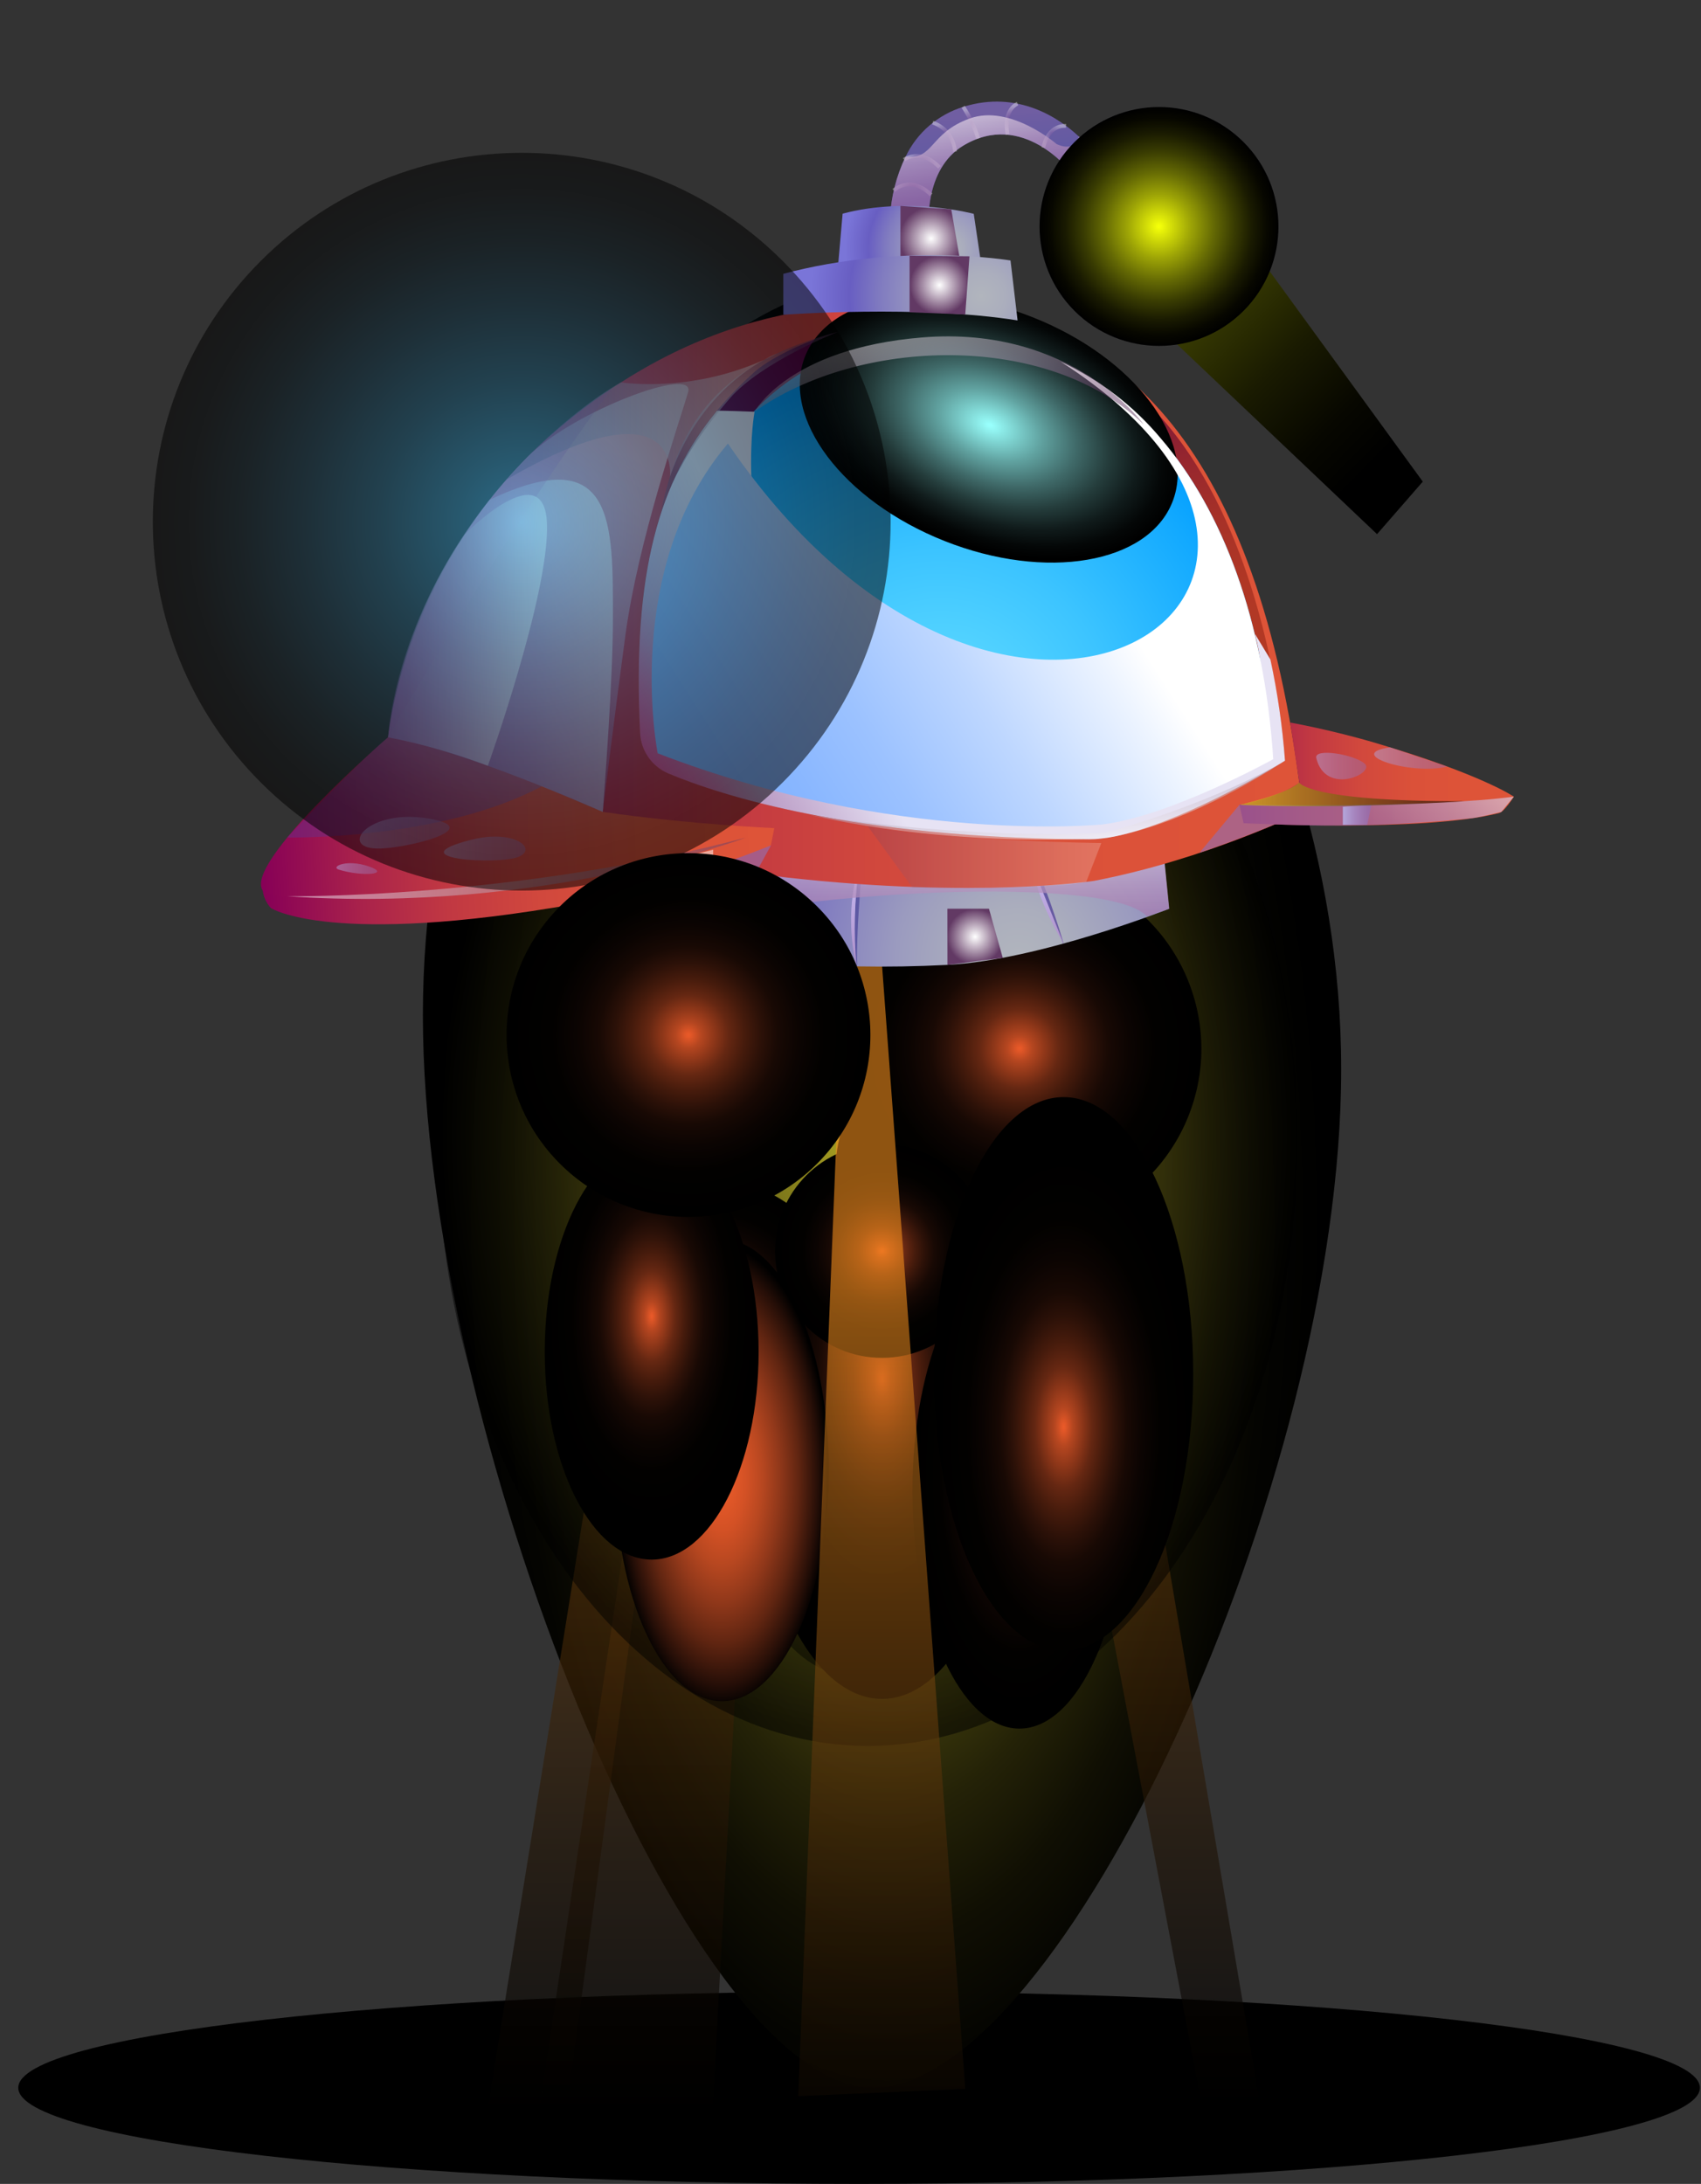 <svg width="162" height="208" viewBox="0 0 162 208" fill="none" xmlns="http://www.w3.org/2000/svg">
<rect x="0" y="0" width="162" height="208" fill="#333333" stroke="none"/>
<path style="mix-blend-mode:color-dodge" d="M83.161 117.901C100.765 117.901 115.036 103.63 115.036 86.026C115.036 68.423 100.765 54.152 83.161 54.152C65.557 54.152 51.287 68.423 51.287 86.026C51.287 103.63 65.557 117.901 83.161 117.901Z" fill="url(#paint0_radial_313_2943)"/>
<path style="mix-blend-mode:screen" d="M81.818 208C126.044 208 161.896 203.9 161.896 198.843C161.896 193.786 126.044 189.687 81.818 189.687C37.592 189.687 1.74 193.786 1.74 198.843C1.74 203.9 37.592 208 81.818 208Z" fill="url(#paint1_radial_313_2943)"/>
<path style="mix-blend-mode:screen" fill-rule="evenodd" clip-rule="evenodd" d="M127.733 101.84C127.733 141.125 100.993 198.843 83.171 198.843C65.349 198.843 40.274 135.967 40.274 96.682C40.274 57.397 65.342 26.969 83.171 26.969C100.999 26.969 127.733 62.555 127.733 101.84Z" fill="url(#paint2_radial_313_2943)"/>
<path style="mix-blend-mode:screen" opacity="0.6" fill-rule="evenodd" clip-rule="evenodd" d="M64.268 90.223L46.458 200.781L53.899 201.306L68.745 90.995L64.268 90.223Z" fill="url(#paint3_linear_313_2943)"/>
<path style="mix-blend-mode:screen" opacity="0.6" fill-rule="evenodd" clip-rule="evenodd" d="M120.036 200.623L114.413 200.275L92.865 86.545L101.298 89.869L120.036 200.623Z" fill="url(#paint4_linear_313_2943)"/>
<path style="mix-blend-mode:screen" opacity="0.6" fill-rule="evenodd" clip-rule="evenodd" d="M68.111 89.341L73.816 90.996L67.852 201.307L51.4 200.623L68.111 89.341Z" fill="url(#paint5_linear_313_2943)"/>
<path style="mix-blend-mode:screen" opacity="0.6" fill-rule="evenodd" clip-rule="evenodd" d="M64.271 90.223L101.301 89.869C101.301 89.869 105.546 159.628 81.44 159.628C62.183 159.628 64.271 90.223 64.271 90.223Z" fill="url(#paint6_linear_313_2943)"/>
<path style="mix-blend-mode:color-dodge" opacity="0.5" d="M82.645 166.285C105.259 166.285 123.591 140.423 123.591 108.521C123.591 76.619 105.259 50.758 82.645 50.758C60.032 50.758 41.7 76.619 41.7 108.521C41.7 140.423 60.032 166.285 82.645 166.285Z" fill="url(#paint7_radial_313_2943)"/>
<path style="mix-blend-mode:color-dodge" d="M67.921 137.09C74.738 137.09 80.265 131.564 80.265 124.747C80.265 117.93 74.738 112.404 67.921 112.404C61.104 112.404 55.578 117.93 55.578 124.747C55.578 131.564 61.104 137.09 67.921 137.09Z" fill="url(#paint8_radial_313_2943)"/>
<path style="mix-blend-mode:color-dodge" d="M84.001 161.807C90.817 161.807 96.344 150.342 96.344 136.199C96.344 122.056 90.817 110.591 84.001 110.591C77.183 110.591 71.657 122.056 71.657 136.199C71.657 150.342 77.183 161.807 84.001 161.807Z" fill="url(#paint9_radial_313_2943)"/>
<path style="mix-blend-mode:color-dodge" d="M96.653 122.784C102.951 120.176 105.942 112.955 103.333 106.657C100.725 100.359 93.504 97.368 87.206 99.977C80.908 102.586 77.917 109.806 80.526 116.104C83.135 122.402 90.355 125.393 96.653 122.784Z" fill="url(#paint10_radial_313_2943)"/>
<path style="mix-blend-mode:color-dodge" d="M102.987 116.178C111.984 112.921 116.637 102.988 113.38 93.991C110.123 84.994 100.19 80.341 91.193 83.598C82.197 86.855 77.543 96.788 80.8 105.785C84.057 114.781 93.99 119.435 102.987 116.178Z" fill="url(#paint11_radial_313_2943)"/>
<path style="mix-blend-mode:color-dodge" d="M84.001 129.326C89.626 129.326 94.186 124.766 94.186 119.14C94.186 113.515 89.626 108.955 84.001 108.955C78.376 108.955 73.815 113.515 73.815 119.14C73.815 124.766 78.376 129.326 84.001 129.326Z" fill="url(#paint12_radial_313_2943)"/>
<path style="mix-blend-mode:color-dodge" d="M97.089 164.637C102.714 164.637 107.274 154.508 107.274 142.014C107.274 129.519 102.714 119.391 97.089 119.391C91.463 119.391 86.903 129.519 86.903 142.014C86.903 154.508 91.463 164.637 97.089 164.637Z" fill="url(#paint13_radial_313_2943)"/>
<path style="mix-blend-mode:color-dodge" d="M68.746 162.03C74.371 162.03 78.931 152.184 78.931 140.039C78.931 127.893 74.371 118.047 68.746 118.047C63.12 118.047 58.56 127.893 58.56 140.039C58.56 152.184 63.12 162.03 68.746 162.03Z" fill="url(#paint14_radial_313_2943)"/>
<path style="mix-blend-mode:color-dodge" d="M62.064 148.539C67.689 148.539 72.249 139.679 72.249 128.749C72.249 117.819 67.689 108.958 62.064 108.958C56.439 108.958 51.879 117.819 51.879 128.749C51.879 139.679 56.439 148.539 62.064 148.539Z" fill="url(#paint15_radial_313_2943)"/>
<path style="mix-blend-mode:color-dodge" d="M101.298 157.202C108.115 157.202 113.641 145.402 113.641 130.846C113.641 116.29 108.115 104.49 101.298 104.49C94.481 104.49 88.955 116.29 88.955 130.846C88.955 145.402 94.481 157.202 101.298 157.202Z" fill="url(#paint16_radial_313_2943)"/>
<path style="mix-blend-mode:screen" opacity="0.6" fill-rule="evenodd" clip-rule="evenodd" d="M76.022 199.64L91.93 198.947L84 91.899L80.347 90.996L76.022 199.64Z" fill="url(#paint17_linear_313_2943)"/>
<path fill-rule="evenodd" clip-rule="evenodd" d="M57.12 78.005L53.893 87.226C53.893 87.226 66.789 93.105 90.215 91.899C98.987 91.451 111.336 86.555 111.336 86.555L110.622 79.44L57.12 78.005Z" fill="url(#paint18_radial_313_2943)"/>
<path d="M101.264 89.878C100.873 88.999 100.516 88.114 100.165 87.226C99.982 86.783 99.82 86.338 99.643 85.895C99.466 85.453 99.305 85.007 99.127 84.564L98.877 83.899C98.789 83.676 98.7 83.456 98.618 83.234C98.453 82.788 98.27 82.348 98.105 81.903C97.766 81.011 97.412 80.129 97.089 79.22L97.119 79.205C97.559 80.053 97.977 80.914 98.364 81.787C98.752 82.66 99.118 83.545 99.463 84.436C99.808 85.327 100.126 86.228 100.434 87.134C100.742 88.041 101.044 88.966 101.298 89.881L101.264 89.878Z" fill="url(#paint19_linear_313_2943)"/>
<path d="M81.571 92.039C81.438 90.925 81.375 89.804 81.382 88.682C81.382 88.12 81.382 87.559 81.409 87C81.437 86.442 81.467 85.88 81.51 85.318C81.531 85.041 81.556 84.76 81.586 84.482C81.617 84.204 81.635 83.924 81.672 83.646C81.748 83.09 81.806 82.532 81.904 81.979C82.076 80.87 82.312 79.772 82.609 78.689H82.645C82.472 79.791 82.31 80.896 82.185 82.007C82.059 83.118 81.95 84.229 81.879 85.343C81.809 86.457 81.724 87.571 81.678 88.685C81.632 89.799 81.608 90.919 81.62 92.043L81.571 92.039Z" fill="url(#paint20_linear_313_2943)"/>
<path d="M64.234 90.211C64.405 89.21 64.64 88.227 64.894 87.25C65.016 86.762 65.159 86.277 65.293 85.791C65.428 85.306 65.599 84.827 65.73 84.344C65.861 83.862 66.035 83.383 66.203 82.907C66.371 82.431 66.533 81.952 66.713 81.481C67.067 80.535 67.445 79.595 67.888 78.683H67.921C67.281 80.593 66.673 82.513 66.072 84.439C65.471 86.365 64.851 88.282 64.268 90.211H64.234Z" fill="url(#paint21_linear_313_2943)"/>
<path fill-rule="evenodd" clip-rule="evenodd" d="M101.298 89.869L98.343 82.519C98.343 82.519 98.493 85.123 101.298 89.869Z" fill="url(#paint22_linear_313_2943)"/>
<path fill-rule="evenodd" clip-rule="evenodd" d="M81.571 92.04C81.289 88.867 81.372 85.673 81.818 82.519C81.818 82.519 80.28 86.588 81.571 92.04Z" fill="url(#paint23_linear_313_2943)"/>
<path style="mix-blend-mode:multiply" opacity="0.71" fill-rule="evenodd" clip-rule="evenodd" d="M60.413 89.341C71.2 85.034 105.427 83.001 109.227 87.278L111.364 86.554L110.65 79.44L57.492 76.311L53.893 87.226C56.025 88.054 58.201 88.76 60.413 89.341Z" fill="url(#paint24_linear_313_2943)"/>
<path fill-rule="evenodd" clip-rule="evenodd" d="M124.067 77.325C124.067 77.325 114.938 81.836 104.164 83.902C104.164 83.902 93.014 85.599 74.936 83.576C68.477 82.855 62.452 81.976 57.123 80.926C47.535 79.043 40.198 76.613 36.63 73.576C36.63 73.576 36.883 60.018 46.647 47.587C48.571 45.14 50.738 42.895 53.115 40.887C68.031 28.278 81.992 28.44 91.302 29.325C107.066 30.815 120.368 43.405 124.067 77.325Z" fill="url(#paint25_linear_313_2943)"/>
<path style="mix-blend-mode:multiply" opacity="0.71" fill-rule="evenodd" clip-rule="evenodd" d="M73.427 80.517L71.938 83.218L74.612 83.523C74.612 83.523 65.302 85.779 58.383 88.77L53.908 87.214L57.315 78.609L73.427 80.517Z" fill="url(#paint26_linear_313_2943)"/>
<path style="mix-blend-mode:multiply" opacity="0.71" fill-rule="evenodd" clip-rule="evenodd" d="M58.371 58.959C58.371 64.453 57.675 74.132 57.123 80.936C47.535 79.052 40.198 76.623 36.63 73.586C36.63 73.586 36.883 60.028 46.647 47.596C58.612 41.913 58.371 49.873 58.371 58.959Z" fill="url(#paint27_linear_313_2943)"/>
<path fill-rule="evenodd" clip-rule="evenodd" d="M122.382 72.45C120.411 73.717 109.526 79.971 103.718 79.94C81.348 79.828 68.791 75.808 63.734 73.708C62.94 73.379 62.256 72.831 61.761 72.129C61.266 71.427 60.98 70.598 60.938 69.74C60.193 54.479 62.803 45.716 68.263 39.132C69.38 37.795 70.596 36.544 71.901 35.39C72.57 34.779 74.258 33.678 76.76 32.658C82.135 30.467 91.277 28.715 102.131 33.482C113.906 38.653 118.897 53.041 120.969 62.811C121.661 65.988 122.133 69.209 122.382 72.45Z" fill="url(#paint28_linear_313_2943)"/>
<path fill-rule="evenodd" clip-rule="evenodd" d="M121.262 72.304C121.262 72.304 111.577 77.688 105.015 78.521C105.015 78.521 85.261 80.496 62.635 71.745C62.635 71.745 62.568 70.365 62.607 68.165C62.652 65.559 62.827 62.958 63.132 60.369C63.621 56.273 64.542 51.71 66.249 47.855C70.522 38.213 77.942 30.879 93.456 32.429C96.07 32.688 98.623 33.372 101.017 34.453C104.702 36.159 107.964 38.66 110.567 41.778C116.464 48.664 120.395 59.1 121.262 72.304Z" fill="url(#paint29_radial_313_2943)"/>
<path fill-rule="evenodd" clip-rule="evenodd" d="M25.023 84.818C25.104 85.443 25.377 86.027 25.804 86.491C25.804 86.491 31.545 90.217 54.864 86.082C63.792 84.498 73.419 80.514 73.419 80.514L73.742 78.869C73.742 78.869 51.302 83.06 39.066 83.896C26.829 84.733 25.023 84.818 25.023 84.818Z" fill="url(#paint30_linear_313_2943)"/>
<path fill-rule="evenodd" clip-rule="evenodd" d="M36.96 70.225C36.96 70.225 23.17 82.144 25.022 84.821C26.1 86.381 51.812 86.597 73.742 78.872C73.742 78.872 65.69 78.524 57.407 77.325C57.407 77.325 43.888 71.296 36.96 70.225Z" fill="url(#paint31_linear_313_2943)"/>
<path fill-rule="evenodd" clip-rule="evenodd" d="M103.779 14.107L101.929 16.323C101.929 16.323 97.397 10.447 91.726 13.881C87.969 16.149 88.451 21.579 88.451 21.579H84.745C84.745 21.579 84.745 21.273 84.761 20.8C84.857 18.761 85.362 16.762 86.247 14.922C86.784 13.793 87.55 12.789 88.496 11.972C89.441 11.155 90.547 10.543 91.741 10.175C96.991 8.54 100.937 11.311 102.729 12.984C103.106 13.332 103.457 13.707 103.779 14.107Z" fill="url(#paint32_linear_313_2943)"/>
<path style="mix-blend-mode:multiply" opacity="0.37" d="M99.54 14.097L99.189 14.021C99.716 11.61 101.526 11.805 101.545 11.808L101.508 12.174C101.441 12.156 99.982 12.016 99.54 14.097Z" fill="url(#paint33_radial_313_2943)"/>
<path style="mix-blend-mode:multiply" opacity="0.37" d="M95.782 12.858C95.321 10.306 96.783 9.726 96.847 9.705L96.972 10.038C96.924 10.059 95.73 10.554 96.136 12.785L95.782 12.858Z" fill="url(#paint34_radial_313_2943)"/>
<path style="mix-blend-mode:multiply" opacity="0.37" d="M92.977 13.233C92.655 12.184 92.183 11.185 91.576 10.27L91.882 10.068C92.513 11.015 93.001 12.05 93.332 13.139L92.977 13.233Z" fill="url(#paint35_radial_313_2943)"/>
<path style="mix-blend-mode:multiply" opacity="0.37" d="M90.771 14.446C90.733 13.865 90.524 13.309 90.17 12.848C89.816 12.386 89.334 12.039 88.784 11.851L88.878 11.506C89.498 11.715 90.043 12.103 90.443 12.621C90.843 13.138 91.081 13.762 91.128 14.415L90.771 14.446Z" fill="url(#paint36_radial_313_2943)"/>
<path style="mix-blend-mode:multiply" opacity="0.37" d="M89.348 16.06C87.648 14.287 86.226 15.334 86.21 15.346L85.994 15.059C85.994 15.059 87.688 13.814 89.608 15.813L89.348 16.06Z" fill="url(#paint37_radial_313_2943)"/>
<path style="mix-blend-mode:multiply" opacity="0.37" d="M88.555 18.685C86.699 16.881 85.304 18.209 85.246 18.264L84.993 18.011C85.011 17.992 86.69 16.378 88.805 18.426L88.555 18.685Z" fill="url(#paint38_radial_313_2943)"/>
<path style="mix-blend-mode:multiply" opacity="0.71" d="M103.779 14.107L101.929 16.323C101.929 16.323 97.397 10.447 91.726 13.881C87.968 16.148 88.451 21.578 88.451 21.578H85.942L84.76 20.8C84.857 18.761 85.362 16.762 86.247 14.921C88.976 15.227 88.49 12.681 92.351 11.286C96.213 9.891 100.638 13.728 100.638 13.728C101.795 14.244 102.586 13.887 102.735 12.995C103.109 13.34 103.458 13.712 103.779 14.107Z" fill="url(#paint39_linear_313_2943)"/>
<path fill-rule="evenodd" clip-rule="evenodd" d="M108.553 13.63C108.553 13.63 103.84 12.495 102.348 14.763C100.855 17.031 101.273 20.193 101.273 20.193L108.553 13.63Z" fill="url(#paint40_radial_313_2943)"/>
<path fill-rule="evenodd" clip-rule="evenodd" d="M116.937 15.74C116.937 15.74 116.608 14.705 115.326 13.658C113.146 11.384 108.4 12.01 104.502 15.148C101.111 17.895 99.445 21.646 100.229 24.304C100.418 25.73 101.938 26.914 101.938 26.914L102.219 26.706C104.661 27.967 108.629 27.128 111.986 24.43C115.039 21.988 116.684 18.691 116.424 16.124L116.937 15.74Z" fill="url(#paint41_radial_313_2943)"/>
<path d="M112.974 25.657C117.006 22.408 118.602 17.697 116.537 15.135C114.472 12.572 109.53 13.129 105.498 16.378C101.465 19.627 99.87 24.338 101.934 26.901C103.999 29.463 108.941 28.906 112.974 25.657Z" fill="url(#paint42_linear_313_2943)"/>
<path fill-rule="evenodd" clip-rule="evenodd" d="M111.886 24.307C109.417 26.294 106.468 26.856 104.774 25.791C104.514 25.626 104.282 25.42 104.087 25.18C102.631 23.37 103.758 20.046 106.605 17.751C108.437 16.268 110.552 15.581 112.206 15.767C112.627 15.796 113.038 15.909 113.415 16.099C113.792 16.289 114.127 16.552 114.401 16.872C115.854 18.685 114.731 22.012 111.886 24.307Z" fill="url(#paint43_radial_313_2943)"/>
<path style="mix-blend-mode:screen" fill-rule="evenodd" clip-rule="evenodd" d="M104.084 25.183L131.146 50.874L135.504 45.871L114.398 16.878L104.084 25.183Z" fill="url(#paint44_linear_313_2943)"/>
<path fill-rule="evenodd" clip-rule="evenodd" d="M110.375 23.81C108.544 25.29 106.429 25.98 104.771 25.791C104.511 25.626 104.279 25.42 104.084 25.18C102.629 23.37 103.755 20.046 106.603 17.751C108.434 16.268 110.549 15.581 112.203 15.767C112.465 15.93 112.698 16.137 112.89 16.378C114.349 18.188 113.223 21.515 110.375 23.81Z" fill="url(#paint45_linear_313_2943)"/>
<path fill-rule="evenodd" clip-rule="evenodd" d="M144.175 75.881C144.175 75.881 143.284 77.309 142.777 77.438C135.422 79.306 118.436 78.402 118.436 78.402L118.039 76.65C118.039 76.65 128.096 74.559 134.436 74.938C138.44 75.176 144.175 75.881 144.175 75.881Z" fill="url(#paint46_linear_313_2943)"/>
<path fill-rule="evenodd" clip-rule="evenodd" d="M122.874 68.815C122.874 68.815 126.842 69.52 131.115 70.793C141.154 73.769 144.185 75.881 144.185 75.881C144.185 75.881 141.465 76.696 118.048 76.65C118.048 76.65 121.748 76.003 123.744 74.535L122.874 68.815Z" fill="url(#paint47_linear_313_2943)"/>
<path style="mix-blend-mode:screen" fill-rule="evenodd" clip-rule="evenodd" d="M90.233 91.899L90.227 86.545H94.186L95.502 91.228L90.233 91.899Z" fill="url(#paint48_radial_313_2943)"/>
<path style="mix-blend-mode:multiply" opacity="0.49" fill-rule="evenodd" clip-rule="evenodd" d="M57.406 77.325L51.607 74.883C41.99 80.041 27.357 79.766 27.357 79.766C27.357 79.766 34.173 72.511 36.966 70.213C36.966 70.213 37.555 56.34 50.273 43.494C54.516 39.22 66.313 34.74 65.534 37.359C64.579 40.588 60.761 51.582 59.567 60.464C58.374 69.346 57.406 77.325 57.406 77.325Z" fill="url(#paint49_linear_313_2943)"/>
<path style="mix-blend-mode:multiply" opacity="0.71" fill-rule="evenodd" clip-rule="evenodd" d="M118.039 76.65L114.23 81.228C114.23 81.228 117.752 80.041 121.415 78.512C127.689 78.779 133.974 78.582 140.22 77.923C140.922 77.843 142.982 77.328 142.982 77.328L144.175 75.872C136.258 76.958 118.039 76.65 118.039 76.65Z" fill="url(#paint50_linear_313_2943)"/>
<path style="mix-blend-mode:color-dodge" opacity="0.24" fill-rule="evenodd" clip-rule="evenodd" d="M36.959 70.225C36.959 70.225 49.382 48.539 58.374 36.922C58.374 36.922 40.512 46.885 36.959 70.225Z" fill="url(#paint51_radial_313_2943)"/>
<path style="mix-blend-mode:multiply" opacity="0.71" fill-rule="evenodd" clip-rule="evenodd" d="M44.291 50.862C37.808 60.324 36.965 70.225 36.965 70.225C40.203 70.855 43.381 71.762 46.464 72.935C46.464 72.935 52.33 56.551 52.092 49.87C51.854 43.188 44.291 50.862 44.291 50.862Z" fill="url(#paint52_linear_313_2943)"/>
<path fill-rule="evenodd" clip-rule="evenodd" d="M96.426 37.276C92.526 34.719 93.707 38.574 96.53 39.7C99.353 40.826 96.881 37.575 96.426 37.276Z" fill="white"/>
<path style="mix-blend-mode:screen" opacity="0.5" fill-rule="evenodd" clip-rule="evenodd" d="M67.921 80.926V82.703L60.828 84.736L61.554 82.519L67.921 80.926Z" fill="url(#paint53_linear_313_2943)"/>
<path style="mix-blend-mode:screen" d="M111.654 47.821C113.989 41.942 108.051 34.068 98.393 30.232C88.734 26.396 79.012 28.052 76.677 33.93C74.343 39.808 80.28 47.683 89.939 51.519C99.597 55.354 109.32 53.699 111.654 47.821Z" fill="url(#paint54_radial_313_2943)"/>
<path style="mix-blend-mode:multiply" fill-rule="evenodd" clip-rule="evenodd" d="M122.382 72.45C120.411 73.717 109.526 79.971 103.718 79.94C81.223 79.827 68.651 75.762 63.663 73.674C62.893 73.349 62.23 72.813 61.751 72.128C61.272 71.443 60.996 70.636 60.956 69.801C60.199 54.512 62.812 45.721 68.281 39.129C68.324 39.077 71.865 39.217 71.865 39.217C71.865 39.217 70.125 48.02 74.612 62.155C74.612 62.155 78.165 74.892 102.082 77.956C102.082 77.956 124.092 77.324 119.516 60.369L120.991 62.811C121.675 65.988 122.14 69.209 122.382 72.45Z" fill="url(#paint55_linear_313_2943)"/>
<path style="mix-blend-mode:multiply" fill-rule="evenodd" clip-rule="evenodd" d="M121.262 72.304C121.262 72.304 111.578 77.688 105.015 78.521C105.015 78.521 85.261 80.496 62.635 71.745C62.635 71.745 59.168 54.164 69.326 42.245C96.341 81.836 134.436 55.895 101.017 34.447C104.703 36.153 107.964 38.654 110.567 41.772C116.464 48.664 120.395 59.1 121.262 72.304Z" fill="url(#paint56_linear_313_2943)"/>
<path style="mix-blend-mode:multiply" fill-rule="evenodd" clip-rule="evenodd" d="M127.889 76.836V78.561H130.212L130.608 76.653L127.889 76.836Z" fill="url(#paint57_linear_313_2943)"/>
<path style="mix-blend-mode:screen" opacity="0.5" d="M27.339 85.361C27.339 85.361 48.683 85.667 71.022 79.779C71.034 79.779 51.699 87.043 27.339 85.361Z" fill="url(#paint58_linear_313_2943)"/>
<path style="mix-blend-mode:screen" opacity="0.55" d="M118.039 76.65C118.039 76.65 122.349 75.734 123.735 74.535C123.735 74.535 124.565 76.342 139.481 76.311C139.481 76.311 127.904 77.102 118.039 76.65Z" fill="url(#paint59_linear_313_2943)"/>
<path style="mix-blend-mode:screen" opacity="0.5" fill-rule="evenodd" clip-rule="evenodd" d="M79.794 31.614C66.487 35.069 64.298 42.489 62.836 49.235C62.836 49.235 63.691 44.657 69.508 37.941C72.533 34.456 79.794 31.614 79.794 31.614Z" fill="url(#paint60_radial_313_2943)"/>
<path style="mix-blend-mode:screen" opacity="0.5" d="M77.069 77.605C77.069 77.605 91.549 80.02 105.232 79.305C105.232 79.305 113.882 77.141 121.928 72.734C121.928 72.734 113.668 78.347 105.552 79.778C105.552 79.778 91.707 80.92 77.069 77.605Z" fill="url(#paint61_linear_313_2943)"/>
<path style="mix-blend-mode:screen" fill-rule="evenodd" clip-rule="evenodd" d="M108.931 12.739L109.975 13.966L111.834 13.582L110.567 12.373L108.931 12.739Z" fill="url(#paint62_radial_313_2943)"/>
<path fill-rule="evenodd" clip-rule="evenodd" d="M80.249 20.351L79.795 25.54C79.795 25.54 88.524 24.585 93.457 25.22L92.739 20.367C92.739 20.367 86.534 18.682 80.249 20.351Z" fill="url(#paint63_radial_313_2943)"/>
<path style="mix-blend-mode:screen" fill-rule="evenodd" clip-rule="evenodd" d="M85.756 19.61V25.525L91.607 25.821L90.597 19.936L85.756 19.61Z" fill="url(#paint64_radial_313_2943)"/>
<path fill-rule="evenodd" clip-rule="evenodd" d="M74.603 26.08V29.978C74.603 29.978 87.608 29.026 96.912 30.518L96.24 24.808C96.24 24.808 85.899 23.059 74.603 26.08Z" fill="url(#paint65_radial_313_2943)"/>
<path style="mix-blend-mode:screen" fill-rule="evenodd" clip-rule="evenodd" d="M86.625 24.362L92.33 24.411L91.93 29.954L86.625 29.743V24.362Z" fill="url(#paint66_radial_313_2943)"/>
<path style="mix-blend-mode:screen" opacity="0.5" d="M71.853 39.218C81.736 32.148 99.787 31.514 108.931 40.438C108.931 40.438 102.18 30.946 87.801 32.142C75.058 33.189 71.853 39.218 71.853 39.218Z" fill="url(#paint67_linear_313_2943)"/>
<path style="mix-blend-mode:multiply" opacity="0.5" fill-rule="evenodd" clip-rule="evenodd" d="M44.926 79.971C37.643 81.802 47.474 82.413 49.382 81.61C51.289 80.807 48.906 78.964 44.926 79.971Z" fill="url(#paint68_linear_313_2943)"/>
<path style="mix-blend-mode:multiply" opacity="0.5" fill-rule="evenodd" clip-rule="evenodd" d="M32.278 82.828C34.558 83.53 37.289 83.267 35.141 82.523C32.992 81.778 31.432 82.565 32.278 82.828Z" fill="url(#paint69_linear_313_2943)"/>
<path style="mix-blend-mode:multiply" opacity="0.5" fill-rule="evenodd" clip-rule="evenodd" d="M35.922 80.816C38.495 80.871 46.519 78.918 40.806 77.956C35.092 76.995 32.198 80.737 35.922 80.816Z" fill="url(#paint70_linear_313_2943)"/>
<path style="mix-blend-mode:multiply" opacity="0.5" fill-rule="evenodd" clip-rule="evenodd" d="M132.388 71.177C127.904 71.824 134.475 73.872 137.833 73.009L132.388 71.177Z" fill="url(#paint71_linear_313_2943)"/>
<path style="mix-blend-mode:multiply" opacity="0.5" fill-rule="evenodd" clip-rule="evenodd" d="M125.358 72.197C126.247 75.841 131.008 73.641 129.973 72.734C128.939 71.828 125.12 71.217 125.358 72.197Z" fill="url(#paint72_linear_313_2943)"/>
<path style="mix-blend-mode:screen" opacity="0.45" fill-rule="evenodd" clip-rule="evenodd" d="M59.143 36.416C59.143 36.416 66.377 37.615 74.007 33.669C74.007 33.669 66.987 36.245 63.816 45.374C63.816 45.374 64.823 36.095 48.231 45.679C48.231 45.679 53.728 39.437 59.143 36.416Z" fill="url(#paint73_linear_313_2943)"/>
<path style="mix-blend-mode:screen" opacity="0.2" fill-rule="evenodd" clip-rule="evenodd" d="M86.9 84.54C86.9 84.54 99.625 84.757 103.449 83.994L104.887 80.291C104.887 80.291 90.926 80.148 82.645 78.692L86.9 84.54Z" fill="url(#paint74_linear_313_2943)"/>
<path style="mix-blend-mode:color-dodge" opacity="0.52" d="M74.531 74.531C88.252 60.81 88.252 38.565 74.531 24.844C60.81 11.123 38.565 11.123 24.844 24.844C11.123 38.565 11.123 60.81 24.844 74.531C38.565 88.252 60.81 88.252 74.531 74.531Z" fill="url(#paint75_radial_313_2943)"/>
<path style="mix-blend-mode:screen" d="M118.426 29.613C122.868 25.17 122.868 17.968 118.426 13.525C113.983 9.083 106.78 9.083 102.338 13.525C97.895 17.968 97.895 25.17 102.338 29.613C106.78 34.055 113.983 34.055 118.426 29.613Z" fill="url(#paint76_radial_313_2943)"/>
<path style="mix-blend-mode:color-dodge" d="M77.82 110.829C84.586 104.064 84.586 93.094 77.82 86.329C71.055 79.563 60.085 79.563 53.32 86.329C46.554 93.094 46.554 104.064 53.32 110.829C60.085 117.595 71.055 117.595 77.82 110.829Z" fill="url(#paint77_radial_313_2943)"/>
<defs>
<radialGradient id="paint0_radial_313_2943" cx="0" cy="0" r="1" gradientUnits="userSpaceOnUse" gradientTransform="translate(83.161 86.026) scale(31.875)">
<stop stop-color="#067FFF"/>
<stop offset="0.17" stop-color="#0562C5"/>
<stop offset="0.4" stop-color="#034080"/>
<stop offset="0.6" stop-color="#022449"/>
<stop offset="0.78" stop-color="#011121"/>
<stop offset="0.92" stop-color="#000409"/>
<stop offset="1"/>
</radialGradient>
<radialGradient id="paint1_radial_313_2943" cx="0" cy="0" r="1" gradientUnits="userSpaceOnUse" gradientTransform="translate(81.906 232.134) scale(80.041 8.949)">
<stop stop-color="#F1E532"/>
<stop offset="0.1" stop-color="#C4BB29"/>
<stop offset="0.22" stop-color="#918A1E"/>
<stop offset="0.35" stop-color="#645F15"/>
<stop offset="0.48" stop-color="#403D0D"/>
<stop offset="0.61" stop-color="#242207"/>
<stop offset="0.74" stop-color="#100F03"/>
<stop offset="0.87" stop-color="#040401"/>
<stop offset="1"/>
</radialGradient>
<radialGradient id="paint2_radial_313_2943" cx="0" cy="0" r="1" gradientUnits="userSpaceOnUse" gradientTransform="translate(84.455 116.282) scale(41.46 91.558)">
<stop stop-color="#F1E532"/>
<stop offset="0.1" stop-color="#C4BB29"/>
<stop offset="0.22" stop-color="#918A1E"/>
<stop offset="0.35" stop-color="#645F15"/>
<stop offset="0.48" stop-color="#403D0D"/>
<stop offset="0.61" stop-color="#242207"/>
<stop offset="0.74" stop-color="#100F03"/>
<stop offset="0.87" stop-color="#040401"/>
<stop offset="1"/>
</radialGradient>
<linearGradient id="paint3_linear_313_2943" x1="57.602" y1="90.223" x2="57.602" y2="201.306" gradientUnits="userSpaceOnUse">
<stop offset="0.01" stop-color="#EF8C1D"/>
<stop offset="0.14" stop-color="#C37218"/>
<stop offset="0.38" stop-color="#7E4A0F"/>
<stop offset="0.59" stop-color="#482A09"/>
<stop offset="0.77" stop-color="#211304"/>
<stop offset="0.91" stop-color="#090501"/>
<stop offset="1"/>
</linearGradient>
<linearGradient id="paint4_linear_313_2943" x1="106.45" y1="86.545" x2="106.45" y2="200.623" gradientUnits="userSpaceOnUse">
<stop offset="0.01" stop-color="#EF8C1D"/>
<stop offset="0.14" stop-color="#C37218"/>
<stop offset="0.38" stop-color="#7E4A0F"/>
<stop offset="0.59" stop-color="#482A09"/>
<stop offset="0.77" stop-color="#211304"/>
<stop offset="0.91" stop-color="#090501"/>
<stop offset="1"/>
</linearGradient>
<linearGradient id="paint5_linear_313_2943" x1="62.608" y1="89.341" x2="62.608" y2="201.307" gradientUnits="userSpaceOnUse">
<stop offset="0.01" stop-color="#EF8C1D"/>
<stop offset="0.14" stop-color="#C37218"/>
<stop offset="0.38" stop-color="#7E4A0F"/>
<stop offset="0.59" stop-color="#482A09"/>
<stop offset="0.77" stop-color="#211304"/>
<stop offset="0.91" stop-color="#090501"/>
<stop offset="1"/>
</linearGradient>
<linearGradient id="paint6_linear_313_2943" x1="82.896" y1="89.869" x2="82.896" y2="159.628" gradientUnits="userSpaceOnUse">
<stop offset="0.01" stop-color="#F1E532"/>
<stop offset="0.04" stop-color="#C6BD29"/>
<stop offset="0.09" stop-color="#9D9521"/>
<stop offset="0.14" stop-color="#777119"/>
<stop offset="0.19" stop-color="#575312"/>
<stop offset="0.25" stop-color="#3C390C"/>
<stop offset="0.32" stop-color="#262408"/>
<stop offset="0.4" stop-color="#151404"/>
<stop offset="0.49" stop-color="#090802"/>
<stop offset="0.63" stop-color="#020200"/>
<stop offset="1"/>
</linearGradient>
<radialGradient id="paint7_radial_313_2943" cx="0" cy="0" r="1" gradientUnits="userSpaceOnUse" gradientTransform="translate(82.782 107.924) scale(40.958 57.731)">
<stop stop-color="#F1E532"/>
<stop offset="0.18" stop-color="#C0B728"/>
<stop offset="0.59" stop-color="#5A5513"/>
<stop offset="0.87" stop-color="#191805"/>
<stop offset="1"/>
</radialGradient>
<radialGradient id="paint8_radial_313_2943" cx="0" cy="0" r="1" gradientUnits="userSpaceOnUse" gradientTransform="translate(67.921 124.747) scale(12.343 12.343)">
<stop stop-color="#E95A29"/>
<stop offset="0.01" stop-color="#E55828"/>
<stop offset="0.07" stop-color="#B54620"/>
<stop offset="0.15" stop-color="#8A3518"/>
<stop offset="0.22" stop-color="#652712"/>
<stop offset="0.31" stop-color="#461B0C"/>
<stop offset="0.4" stop-color="#2C1108"/>
<stop offset="0.49" stop-color="#180904"/>
<stop offset="0.61" stop-color="#0B0402"/>
<stop offset="0.75" stop-color="#020100"/>
<stop offset="1"/>
</radialGradient>
<radialGradient id="paint9_radial_313_2943" cx="0" cy="0" r="1" gradientUnits="userSpaceOnUse" gradientTransform="translate(84.001 131.357) scale(12.343 25.55)">
<stop stop-color="#E95A29"/>
<stop offset="0.01" stop-color="#E55828"/>
<stop offset="0.07" stop-color="#B54620"/>
<stop offset="0.15" stop-color="#8A3518"/>
<stop offset="0.22" stop-color="#652712"/>
<stop offset="0.31" stop-color="#461B0C"/>
<stop offset="0.4" stop-color="#2C1108"/>
<stop offset="0.49" stop-color="#180904"/>
<stop offset="0.61" stop-color="#0B0402"/>
<stop offset="0.75" stop-color="#020100"/>
<stop offset="1"/>
</radialGradient>
<radialGradient id="paint10_radial_313_2943" cx="0" cy="0" r="1" gradientUnits="userSpaceOnUse" gradientTransform="translate(91.93 111.381) scale(12.343 12.343)">
<stop stop-color="#E95A29"/>
<stop offset="0.01" stop-color="#E55828"/>
<stop offset="0.07" stop-color="#B54620"/>
<stop offset="0.15" stop-color="#8A3518"/>
<stop offset="0.22" stop-color="#652712"/>
<stop offset="0.31" stop-color="#461B0C"/>
<stop offset="0.4" stop-color="#2C1108"/>
<stop offset="0.49" stop-color="#180904"/>
<stop offset="0.61" stop-color="#0B0402"/>
<stop offset="0.75" stop-color="#020100"/>
<stop offset="1"/>
</radialGradient>
<radialGradient id="paint11_radial_313_2943" cx="0" cy="0" r="1" gradientUnits="userSpaceOnUse" gradientTransform="translate(97.097 99.861) scale(17.325)">
<stop stop-color="#E95A29"/>
<stop offset="0.01" stop-color="#E55828"/>
<stop offset="0.07" stop-color="#B54620"/>
<stop offset="0.15" stop-color="#8A3518"/>
<stop offset="0.22" stop-color="#652712"/>
<stop offset="0.31" stop-color="#461B0C"/>
<stop offset="0.4" stop-color="#2C1108"/>
<stop offset="0.49" stop-color="#180904"/>
<stop offset="0.61" stop-color="#0B0402"/>
<stop offset="0.75" stop-color="#020100"/>
<stop offset="1"/>
</radialGradient>
<radialGradient id="paint12_radial_313_2943" cx="0" cy="0" r="1" gradientUnits="userSpaceOnUse" gradientTransform="translate(84.001 119.14) scale(10.185 10.185)">
<stop stop-color="#E95A29"/>
<stop offset="0.01" stop-color="#E55828"/>
<stop offset="0.07" stop-color="#B54620"/>
<stop offset="0.15" stop-color="#8A3518"/>
<stop offset="0.22" stop-color="#652712"/>
<stop offset="0.31" stop-color="#461B0C"/>
<stop offset="0.4" stop-color="#2C1108"/>
<stop offset="0.49" stop-color="#180904"/>
<stop offset="0.61" stop-color="#0B0402"/>
<stop offset="0.75" stop-color="#020100"/>
<stop offset="1"/>
</radialGradient>
<radialGradient id="paint13_radial_313_2943" cx="0" cy="0" r="1" gradientUnits="userSpaceOnUse" gradientTransform="translate(97.089 140.525) scale(10.185 22.611)">
<stop stop-color="#E95A29"/>
<stop offset="0.01" stop-color="#E55828"/>
<stop offset="0.07" stop-color="#B54620"/>
<stop offset="0.15" stop-color="#8A3518"/>
<stop offset="0.22" stop-color="#652712"/>
<stop offset="0.31" stop-color="#461B0C"/>
<stop offset="0.4" stop-color="#2C1108"/>
<stop offset="0.49" stop-color="#180904"/>
<stop offset="0.61" stop-color="#0B0402"/>
<stop offset="0.75" stop-color="#020100"/>
<stop offset="1"/>
</radialGradient>
<radialGradient id="paint14_radial_313_2943" cx="0" cy="0" r="1" gradientUnits="userSpaceOnUse" gradientTransform="translate(68.746 140.711) scale(10.185 22)">
<stop stop-color="#E95A29"/>
<stop offset="0.1" stop-color="#E35828"/>
<stop offset="0.23" stop-color="#D35125"/>
<stop offset="0.38" stop-color="#B74720"/>
<stop offset="0.54" stop-color="#91381A"/>
<stop offset="0.72" stop-color="#602511"/>
<stop offset="0.9" stop-color="#250E07"/>
<stop offset="1"/>
</radialGradient>
<radialGradient id="paint15_radial_313_2943" cx="0" cy="0" r="1" gradientUnits="userSpaceOnUse" gradientTransform="translate(62.064 125.358) scale(10.185 19.759)">
<stop stop-color="#E95A29"/>
<stop offset="0.01" stop-color="#E55828"/>
<stop offset="0.07" stop-color="#B54620"/>
<stop offset="0.15" stop-color="#8A3518"/>
<stop offset="0.22" stop-color="#652712"/>
<stop offset="0.31" stop-color="#461B0C"/>
<stop offset="0.4" stop-color="#2C1108"/>
<stop offset="0.49" stop-color="#180904"/>
<stop offset="0.61" stop-color="#0B0402"/>
<stop offset="0.75" stop-color="#020100"/>
<stop offset="1"/>
</radialGradient>
<radialGradient id="paint16_radial_313_2943" cx="0" cy="0" r="1" gradientUnits="userSpaceOnUse" gradientTransform="translate(101.298 135.912) scale(12.343 26.415)">
<stop stop-color="#E95A29"/>
<stop offset="0.01" stop-color="#E55828"/>
<stop offset="0.07" stop-color="#B54620"/>
<stop offset="0.15" stop-color="#8A3518"/>
<stop offset="0.22" stop-color="#652712"/>
<stop offset="0.31" stop-color="#461B0C"/>
<stop offset="0.4" stop-color="#2C1108"/>
<stop offset="0.49" stop-color="#180904"/>
<stop offset="0.61" stop-color="#0B0402"/>
<stop offset="0.75" stop-color="#020100"/>
<stop offset="1"/>
</radialGradient>
<linearGradient id="paint17_linear_313_2943" x1="83.976" y1="121.552" x2="83.976" y2="210.369" gradientUnits="userSpaceOnUse">
<stop offset="0.01" stop-color="#EF8C1D"/>
<stop offset="0.14" stop-color="#C37218"/>
<stop offset="0.38" stop-color="#7E4A0F"/>
<stop offset="0.59" stop-color="#482A09"/>
<stop offset="0.77" stop-color="#211304"/>
<stop offset="0.91" stop-color="#090501"/>
<stop offset="1"/>
</linearGradient>
<radialGradient id="paint18_radial_313_2943" cx="0" cy="0" r="1" gradientUnits="userSpaceOnUse" gradientTransform="translate(96.905 91.368) scale(33.855 33.855)">
<stop stop-color="#B1B5BD"/>
<stop offset="0.14" stop-color="#ABAEBD"/>
<stop offset="0.34" stop-color="#9B9BBF"/>
<stop offset="0.57" stop-color="#817CC0"/>
<stop offset="0.75" stop-color="#685EC2"/>
<stop offset="0.97" stop-color="#7A75D8"/>
</radialGradient>
<linearGradient id="paint19_linear_313_2943" x1="97.089" y1="84.54" x2="101.298" y2="84.54" gradientUnits="userSpaceOnUse">
<stop stop-color="#5B58A3"/>
<stop offset="0.44" stop-color="#5F59A3"/>
<stop offset="0.85" stop-color="#6A5CA2"/>
<stop offset="0.99" stop-color="#705EA2"/>
</linearGradient>
<linearGradient id="paint20_linear_313_2943" x1="81.379" y1="85.361" x2="82.645" y2="85.361" gradientUnits="userSpaceOnUse">
<stop stop-color="#5B58A3"/>
<stop offset="0.44" stop-color="#5F59A3"/>
<stop offset="0.85" stop-color="#6A5CA2"/>
<stop offset="0.99" stop-color="#705EA2"/>
</linearGradient>
<linearGradient id="paint21_linear_313_2943" x1="64.234" y1="84.451" x2="67.921" y2="84.451" gradientUnits="userSpaceOnUse">
<stop stop-color="#5B58A3"/>
<stop offset="0.44" stop-color="#5F59A3"/>
<stop offset="0.85" stop-color="#6A5CA2"/>
<stop offset="0.99" stop-color="#705EA2"/>
</linearGradient>
<linearGradient id="paint22_linear_313_2943" x1="102.445" y1="96.297" x2="97.943" y2="79.26" gradientUnits="userSpaceOnUse">
<stop stop-color="#9A69A4"/>
<stop offset="0.11" stop-color="#A075AF"/>
<stop offset="0.71" stop-color="#C1B1E9"/>
<stop offset="1" stop-color="#CEC9FF"/>
</linearGradient>
<linearGradient id="paint23_linear_313_2943" x1="84.797" y1="99.014" x2="79.559" y2="79.205" gradientUnits="userSpaceOnUse">
<stop stop-color="#9A69A4"/>
<stop offset="0.11" stop-color="#A075AF"/>
<stop offset="0.71" stop-color="#C1B1E9"/>
<stop offset="1" stop-color="#CEC9FF"/>
</linearGradient>
<linearGradient id="paint24_linear_313_2943" x1="82.627" y1="89.341" x2="82.627" y2="76.311" gradientUnits="userSpaceOnUse">
<stop stop-color="#9A69A4"/>
<stop offset="0.13" stop-color="#A275AB"/>
<stop offset="0.38" stop-color="#B795BF"/>
<stop offset="0.69" stop-color="#DAC8DD"/>
<stop offset="1" stop-color="white"/>
</linearGradient>
<linearGradient id="paint25_linear_313_2943" x1="36.63" y1="56.768" x2="124.067" y2="56.768" gradientUnits="userSpaceOnUse">
<stop stop-color="#860057"/>
<stop offset="0.03" stop-color="#8C0555"/>
<stop offset="0.19" stop-color="#A9224B"/>
<stop offset="0.36" stop-color="#C13842"/>
<stop offset="0.54" stop-color="#D1483D"/>
<stop offset="0.74" stop-color="#DB5139"/>
<stop offset="0.99" stop-color="#DE5438"/>
</linearGradient>
<linearGradient id="paint26_linear_313_2943" x1="62.412" y1="85.541" x2="58.432" y2="90.553" gradientUnits="userSpaceOnUse">
<stop stop-color="#9A69A4"/>
<stop offset="0.13" stop-color="#A275AB"/>
<stop offset="0.38" stop-color="#B795BF"/>
<stop offset="0.69" stop-color="#DAC8DD"/>
<stop offset="1" stop-color="white"/>
</linearGradient>
<linearGradient id="paint27_linear_313_2943" x1="36.63" y1="63.303" x2="58.374" y2="63.303" gradientUnits="userSpaceOnUse">
<stop stop-color="#9A69A4"/>
<stop offset="0.13" stop-color="#A275AB"/>
<stop offset="0.38" stop-color="#B795BF"/>
<stop offset="0.69" stop-color="#DAC8DD"/>
<stop offset="1" stop-color="white"/>
</linearGradient>
<linearGradient id="paint28_linear_313_2943" x1="85.151" y1="37.337" x2="91.594" y2="69.557" gradientUnits="userSpaceOnUse">
<stop stop-color="#590043"/>
<stop offset="0.03" stop-color="#610540"/>
<stop offset="0.19" stop-color="#7E1836"/>
<stop offset="0.36" stop-color="#96262E"/>
<stop offset="0.54" stop-color="#A63128"/>
<stop offset="0.74" stop-color="#B03725"/>
<stop offset="0.99" stop-color="#B33924"/>
</linearGradient>
<radialGradient id="paint29_radial_313_2943" cx="0" cy="0" r="1" gradientUnits="userSpaceOnUse" gradientTransform="translate(89.647 68.812) scale(33.987 33.987)">
<stop offset="0.01" stop-color="#60DBFF"/>
<stop offset="0.18" stop-color="#56D5FF"/>
<stop offset="0.48" stop-color="#3CC4FF"/>
<stop offset="0.86" stop-color="#12A9FF"/>
<stop offset="1" stop-color="#009DFF"/>
</radialGradient>
<linearGradient id="paint30_linear_313_2943" x1="25.021" y1="84.91" x2="73.913" y2="82.622" gradientUnits="userSpaceOnUse">
<stop stop-color="#860057"/>
<stop offset="0.03" stop-color="#8C0555"/>
<stop offset="0.19" stop-color="#A9224B"/>
<stop offset="0.36" stop-color="#C13842"/>
<stop offset="0.54" stop-color="#D1483D"/>
<stop offset="0.74" stop-color="#DB5139"/>
<stop offset="0.99" stop-color="#DE5438"/>
</linearGradient>
<linearGradient id="paint31_linear_313_2943" x1="24.578" y1="78.514" x2="73.614" y2="76.219" gradientUnits="userSpaceOnUse">
<stop stop-color="#860057"/>
<stop offset="0.03" stop-color="#8C0555"/>
<stop offset="0.19" stop-color="#A9224B"/>
<stop offset="0.36" stop-color="#C13842"/>
<stop offset="0.54" stop-color="#D1483D"/>
<stop offset="0.74" stop-color="#DB5139"/>
<stop offset="0.99" stop-color="#DE5438"/>
</linearGradient>
<linearGradient id="paint32_linear_313_2943" x1="94.454" y1="20.08" x2="93.661" y2="10.85" gradientUnits="userSpaceOnUse">
<stop stop-color="#5B58A3"/>
<stop offset="0.44" stop-color="#5F59A3"/>
<stop offset="0.85" stop-color="#6A5CA2"/>
<stop offset="0.99" stop-color="#705EA2"/>
</linearGradient>
<radialGradient id="paint33_radial_313_2943" cx="0" cy="0" r="1" gradientUnits="userSpaceOnUse" gradientTransform="translate(100.367 12.95) scale(1.163 1.163)">
<stop stop-color="#662D89"/>
<stop offset="0.38" stop-color="#9F7BB5"/>
<stop offset="0.99" stop-color="white"/>
</radialGradient>
<radialGradient id="paint34_radial_313_2943" cx="0" cy="0" r="1" gradientUnits="userSpaceOnUse" gradientTransform="translate(96.335 11.283) scale(1.203 1.203)">
<stop stop-color="#662D89"/>
<stop offset="0.38" stop-color="#9F7BB5"/>
<stop offset="0.99" stop-color="white"/>
</radialGradient>
<radialGradient id="paint35_radial_313_2943" cx="0" cy="0" r="1" gradientUnits="userSpaceOnUse" gradientTransform="translate(92.449 11.652) scale(1.279)">
<stop stop-color="#662D89"/>
<stop offset="0.38" stop-color="#9F7BB5"/>
<stop offset="0.99" stop-color="white"/>
</radialGradient>
<radialGradient id="paint36_radial_313_2943" cx="0" cy="0" r="1" gradientUnits="userSpaceOnUse" gradientTransform="translate(89.956 12.977) scale(1.331 1.331)">
<stop stop-color="#662D89"/>
<stop offset="0.38" stop-color="#9F7BB5"/>
<stop offset="0.99" stop-color="white"/>
</radialGradient>
<radialGradient id="paint37_radial_313_2943" cx="0" cy="0" r="1" gradientUnits="userSpaceOnUse" gradientTransform="translate(87.801 15.367) scale(1.367 1.367)">
<stop stop-color="#662D89"/>
<stop offset="0.38" stop-color="#9F7BB5"/>
<stop offset="0.99" stop-color="white"/>
</radialGradient>
<radialGradient id="paint38_radial_313_2943" cx="0" cy="0" r="1" gradientUnits="userSpaceOnUse" gradientTransform="translate(86.9 18.035) scale(1.422 1.422)">
<stop stop-color="#662D89"/>
<stop offset="0.38" stop-color="#9F7BB5"/>
<stop offset="0.99" stop-color="white"/>
</radialGradient>
<linearGradient id="paint39_linear_313_2943" x1="94.354" y1="17.879" x2="92.605" y2="9.046" gradientUnits="userSpaceOnUse">
<stop stop-color="#9A69A4"/>
<stop offset="0.13" stop-color="#A275AB"/>
<stop offset="0.38" stop-color="#B795BF"/>
<stop offset="0.69" stop-color="#DAC8DD"/>
<stop offset="1" stop-color="white"/>
</linearGradient>
<radialGradient id="paint40_radial_313_2943" cx="0" cy="0" r="1" gradientUnits="userSpaceOnUse" gradientTransform="translate(103.828 12.165) scale(9.08 9.08)">
<stop stop-color="#B1B5BD"/>
<stop offset="0.14" stop-color="#ABAEBD"/>
<stop offset="0.34" stop-color="#9B9BBF"/>
<stop offset="0.57" stop-color="#817CC0"/>
<stop offset="0.75" stop-color="#685EC2"/>
<stop offset="0.97" stop-color="#7A75D8"/>
</radialGradient>
<radialGradient id="paint41_radial_313_2943" cx="0" cy="0" r="1" gradientUnits="userSpaceOnUse" gradientTransform="translate(117.831 11.522) scale(20.056 20.056)">
<stop stop-color="#B1B5BD"/>
<stop offset="0.14" stop-color="#ABAEBD"/>
<stop offset="0.34" stop-color="#9B9BBF"/>
<stop offset="0.57" stop-color="#817CC0"/>
<stop offset="0.75" stop-color="#685EC2"/>
<stop offset="0.97" stop-color="#7A75D8"/>
</radialGradient>
<linearGradient id="paint42_linear_313_2943" x1="102.493" y1="19.292" x2="109.978" y2="28.582" gradientUnits="userSpaceOnUse">
<stop stop-color="#5B58A3"/>
<stop offset="0.44" stop-color="#5F59A3"/>
<stop offset="0.85" stop-color="#6A5CA2"/>
<stop offset="0.99" stop-color="#705EA2"/>
</linearGradient>
<radialGradient id="paint43_radial_313_2943" cx="0" cy="0" r="1" gradientUnits="userSpaceOnUse" gradientTransform="translate(111.434 18.523) scale(14.089 14.089)">
<stop stop-color="#FFD5BD"/>
<stop offset="0.1" stop-color="#F8D0BF"/>
<stop offset="0.25" stop-color="#E5C2C6"/>
<stop offset="0.43" stop-color="#C5ABD2"/>
<stop offset="0.63" stop-color="#9A8CE1"/>
<stop offset="0.75" stop-color="#7A75ED"/>
<stop offset="0.97" stop-color="#7A82ED"/>
</radialGradient>
<linearGradient id="paint44_linear_313_2943" x1="89.29" y1="1.415" x2="131.774" y2="43.182" gradientUnits="userSpaceOnUse">
<stop offset="0.01" stop-color="#F4FF09"/>
<stop offset="0.07" stop-color="#DFE908"/>
<stop offset="0.27" stop-color="#9CA306"/>
<stop offset="0.46" stop-color="#646904"/>
<stop offset="0.63" stop-color="#393C02"/>
<stop offset="0.78" stop-color="#1A1B01"/>
<stop offset="0.91" stop-color="#070700"/>
<stop offset="1"/>
</linearGradient>
<linearGradient id="paint45_linear_313_2943" x1="103.45" y1="20.782" x2="113.528" y2="20.782" gradientUnits="userSpaceOnUse">
<stop offset="0.01" stop-color="#FFCC00"/>
<stop offset="0.22" stop-color="#FEC902"/>
<stop offset="0.41" stop-color="#FCBE08"/>
<stop offset="0.58" stop-color="#F8AD13"/>
<stop offset="0.75" stop-color="#F29422"/>
<stop offset="0.91" stop-color="#EA7435"/>
<stop offset="1" stop-color="#E55E42"/>
</linearGradient>
<linearGradient id="paint46_linear_313_2943" x1="115.364" y1="79.788" x2="141.409" y2="79.788" gradientUnits="userSpaceOnUse">
<stop stop-color="#860057"/>
<stop offset="0.03" stop-color="#8C0555"/>
<stop offset="0.19" stop-color="#A9224B"/>
<stop offset="0.36" stop-color="#C13842"/>
<stop offset="0.54" stop-color="#D1483D"/>
<stop offset="0.74" stop-color="#DB5139"/>
<stop offset="0.99" stop-color="#DE5438"/>
</linearGradient>
<linearGradient id="paint47_linear_313_2943" x1="115.364" y1="75.71" x2="141.409" y2="75.71" gradientUnits="userSpaceOnUse">
<stop stop-color="#860057"/>
<stop offset="0.03" stop-color="#8C0555"/>
<stop offset="0.19" stop-color="#A9224B"/>
<stop offset="0.36" stop-color="#C13842"/>
<stop offset="0.54" stop-color="#D1483D"/>
<stop offset="0.74" stop-color="#DB5139"/>
<stop offset="0.99" stop-color="#DE5438"/>
</linearGradient>
<radialGradient id="paint48_radial_313_2943" cx="0" cy="0" r="1" gradientUnits="userSpaceOnUse" gradientTransform="translate(92.864 89.222) scale(2.659)">
<stop stop-color="white"/>
<stop offset="1" stop-color="#623964"/>
</radialGradient>
<linearGradient id="paint49_linear_313_2943" x1="39.236" y1="81.082" x2="63.401" y2="45.642" gradientUnits="userSpaceOnUse">
<stop stop-color="#662D89"/>
<stop offset="0.1" stop-color="#6F3990"/>
<stop offset="0.29" stop-color="#8659A2"/>
<stop offset="0.53" stop-color="#AC8CBF"/>
<stop offset="0.83" stop-color="#DFD3E6"/>
<stop offset="1" stop-color="white"/>
</linearGradient>
<linearGradient id="paint50_linear_313_2943" x1="129.341" y1="78.298" x2="140.552" y2="65.784" gradientUnits="userSpaceOnUse">
<stop stop-color="#9A69A4"/>
<stop offset="0.13" stop-color="#A275AB"/>
<stop offset="0.38" stop-color="#B795BF"/>
<stop offset="0.69" stop-color="#DAC8DD"/>
<stop offset="1" stop-color="white"/>
</linearGradient>
<radialGradient id="paint51_radial_313_2943" cx="0" cy="0" r="1" gradientUnits="userSpaceOnUse" gradientTransform="translate(47.667 53.572) scale(13.998 13.998)">
<stop stop-color="#EAAEE6"/>
<stop offset="1" stop-color="#8A2787"/>
</radialGradient>
<linearGradient id="paint52_linear_313_2943" x1="36.959" y1="60.037" x2="52.095" y2="60.037" gradientUnits="userSpaceOnUse">
<stop stop-color="#9A69A4"/>
<stop offset="0.13" stop-color="#A275AB"/>
<stop offset="0.38" stop-color="#B795BF"/>
<stop offset="0.69" stop-color="#DAC8DD"/>
<stop offset="1" stop-color="white"/>
</linearGradient>
<linearGradient id="paint53_linear_313_2943" x1="64.375" y1="81.94" x2="64.375" y2="83.966" gradientUnits="userSpaceOnUse">
<stop stop-color="white"/>
<stop offset="1" stop-color="#623964"/>
</linearGradient>
<radialGradient id="paint54_radial_313_2943" cx="0" cy="0" r="1" gradientUnits="userSpaceOnUse" gradientTransform="translate(94.293 40.496) rotate(21.66) scale(18.817 11.478)">
<stop offset="0.01" stop-color="#98FFFC"/>
<stop offset="0.07" stop-color="#8BE9E6"/>
<stop offset="0.27" stop-color="#61A3A1"/>
<stop offset="0.46" stop-color="#3F6968"/>
<stop offset="0.63" stop-color="#243C3B"/>
<stop offset="0.78" stop-color="#101B1B"/>
<stop offset="0.91" stop-color="#040707"/>
<stop offset="1"/>
</radialGradient>
<linearGradient id="paint55_linear_313_2943" x1="78.745" y1="65.546" x2="58.594" y2="77.388" gradientUnits="userSpaceOnUse">
<stop stop-color="#E7E3F4"/>
<stop offset="0.25" stop-color="#CDBAD9"/>
<stop offset="0.45" stop-color="#BB9DC6"/>
<stop offset="0.63" stop-color="#CD6DA7"/>
<stop offset="0.79" stop-color="#DB488F"/>
<stop offset="0.92" stop-color="#E33280"/>
<stop offset="1" stop-color="#E62A7B"/>
</linearGradient>
<linearGradient id="paint56_linear_313_2943" x1="102.903" y1="52.415" x2="68.715" y2="74.251" gradientUnits="userSpaceOnUse">
<stop stop-color="white"/>
<stop offset="0.1" stop-color="#EDF4FF"/>
<stop offset="0.39" stop-color="#BED7FF"/>
<stop offset="0.65" stop-color="#9CC2FF"/>
<stop offset="0.86" stop-color="#88B6FF"/>
<stop offset="1" stop-color="#80B1FF"/>
</linearGradient>
<linearGradient id="paint57_linear_313_2943" x1="127.889" y1="77.608" x2="130.608" y2="77.608" gradientUnits="userSpaceOnUse">
<stop stop-color="#B3A6DB"/>
<stop offset="0.41" stop-color="#A685BE"/>
<stop offset="0.77" stop-color="#9D71AB"/>
<stop offset="1" stop-color="#9A69A4"/>
</linearGradient>
<linearGradient id="paint58_linear_313_2943" x1="27.351" y1="82.697" x2="71.034" y2="82.697" gradientUnits="userSpaceOnUse">
<stop stop-color="white"/>
<stop offset="1" stop-color="#623964"/>
</linearGradient>
<linearGradient id="paint59_linear_313_2943" x1="118.039" y1="75.661" x2="139.481" y2="75.661" gradientUnits="userSpaceOnUse">
<stop offset="0.01" stop-color="#F4FF09"/>
<stop offset="0.07" stop-color="#DFE908"/>
<stop offset="0.27" stop-color="#9CA306"/>
<stop offset="0.46" stop-color="#646904"/>
<stop offset="0.63" stop-color="#393C02"/>
<stop offset="0.78" stop-color="#1A1B01"/>
<stop offset="0.91" stop-color="#070700"/>
<stop offset="1"/>
</linearGradient>
<radialGradient id="paint60_radial_313_2943" cx="0" cy="0" r="1" gradientUnits="userSpaceOnUse" gradientTransform="translate(71.315 40.423) scale(8.647 8.647)">
<stop stop-color="white"/>
<stop offset="1" stop-color="#623964"/>
</radialGradient>
<linearGradient id="paint61_linear_313_2943" x1="100.156" y1="81.091" x2="98.901" y2="69.798" gradientUnits="userSpaceOnUse">
<stop stop-color="white"/>
<stop offset="1" stop-color="#623964"/>
</linearGradient>
<radialGradient id="paint62_radial_313_2943" cx="0" cy="0" r="1" gradientUnits="userSpaceOnUse" gradientTransform="translate(110.381 13.17) scale(1.172 1.172)">
<stop stop-color="white"/>
<stop offset="1" stop-color="#623964"/>
</radialGradient>
<radialGradient id="paint63_radial_313_2943" cx="0" cy="0" r="1" gradientUnits="userSpaceOnUse" gradientTransform="translate(90.166 23.672) scale(9.981 9.981)">
<stop stop-color="#B1B5BD"/>
<stop offset="0.14" stop-color="#ABAEBD"/>
<stop offset="0.34" stop-color="#9B9BBF"/>
<stop offset="0.57" stop-color="#817CC0"/>
<stop offset="0.75" stop-color="#685EC2"/>
<stop offset="0.97" stop-color="#7A75D8"/>
</radialGradient>
<radialGradient id="paint64_radial_313_2943" cx="0" cy="0" r="1" gradientUnits="userSpaceOnUse" gradientTransform="translate(88.68 22.717) scale(3.016 3.016)">
<stop stop-color="white"/>
<stop offset="1" stop-color="#623964"/>
</radialGradient>
<radialGradient id="paint65_radial_313_2943" cx="0" cy="0" r="1" gradientUnits="userSpaceOnUse" gradientTransform="translate(93.438 28.205) scale(16.723 16.723)">
<stop stop-color="#B1B5BD"/>
<stop offset="0.14" stop-color="#ABAEBD"/>
<stop offset="0.34" stop-color="#9B9BBF"/>
<stop offset="0.57" stop-color="#817CC0"/>
<stop offset="0.75" stop-color="#685EC2"/>
<stop offset="0.97" stop-color="#7A75D8"/>
</radialGradient>
<radialGradient id="paint66_radial_313_2943" cx="0" cy="0" r="1" gradientUnits="userSpaceOnUse" gradientTransform="translate(89.479 27.158) scale(2.823)">
<stop stop-color="white"/>
<stop offset="1" stop-color="#623964"/>
</radialGradient>
<linearGradient id="paint67_linear_313_2943" x1="90.569" y1="40.713" x2="88.24" y2="28.965" gradientUnits="userSpaceOnUse">
<stop stop-color="#623964"/>
<stop offset="1" stop-color="white"/>
</linearGradient>
<linearGradient id="paint68_linear_313_2943" x1="42.276" y1="80.816" x2="50.05" y2="80.816" gradientUnits="userSpaceOnUse">
<stop stop-color="#B3A6DB"/>
<stop offset="0.41" stop-color="#A685BE"/>
<stop offset="0.77" stop-color="#9D71AB"/>
<stop offset="1" stop-color="#9A69A4"/>
</linearGradient>
<linearGradient id="paint69_linear_313_2943" x1="32.043" y1="82.721" x2="35.922" y2="82.721" gradientUnits="userSpaceOnUse">
<stop stop-color="#B3A6DB"/>
<stop offset="0.41" stop-color="#A685BE"/>
<stop offset="0.77" stop-color="#9D71AB"/>
<stop offset="1" stop-color="#9A69A4"/>
</linearGradient>
<linearGradient id="paint70_linear_313_2943" x1="34.246" y1="79.308" x2="42.808" y2="79.308" gradientUnits="userSpaceOnUse">
<stop stop-color="#B3A6DB"/>
<stop offset="0.41" stop-color="#A685BE"/>
<stop offset="0.77" stop-color="#9D71AB"/>
<stop offset="1" stop-color="#9A69A4"/>
</linearGradient>
<linearGradient id="paint71_linear_313_2943" x1="130.874" y1="72.197" x2="137.833" y2="72.197" gradientUnits="userSpaceOnUse">
<stop stop-color="#B3A6DB"/>
<stop offset="0.41" stop-color="#A685BE"/>
<stop offset="0.77" stop-color="#9D71AB"/>
<stop offset="1" stop-color="#9A69A4"/>
</linearGradient>
<linearGradient id="paint72_linear_313_2943" x1="125.349" y1="72.96" x2="130.12" y2="72.96" gradientUnits="userSpaceOnUse">
<stop stop-color="#B3A6DB"/>
<stop offset="0.41" stop-color="#A685BE"/>
<stop offset="0.77" stop-color="#9D71AB"/>
<stop offset="1" stop-color="#9A69A4"/>
</linearGradient>
<linearGradient id="paint73_linear_313_2943" x1="48.231" y1="39.669" x2="74.007" y2="39.669" gradientUnits="userSpaceOnUse">
<stop stop-color="#623964"/>
<stop offset="1" stop-color="white"/>
</linearGradient>
<linearGradient id="paint74_linear_313_2943" x1="82.645" y1="81.631" x2="104.887" y2="81.631" gradientUnits="userSpaceOnUse">
<stop stop-color="#623964"/>
<stop offset="1" stop-color="white"/>
</linearGradient>
<radialGradient id="paint75_radial_313_2943" cx="0" cy="0" r="1" gradientUnits="userSpaceOnUse" gradientTransform="translate(49.687 49.688) scale(35.134)">
<stop stop-color="#27A2D9"/>
<stop offset="0.18" stop-color="#1D79A2"/>
<stop offset="0.39" stop-color="#134E69"/>
<stop offset="0.59" stop-color="#0B2C3C"/>
<stop offset="0.76" stop-color="#05141B"/>
<stop offset="0.9" stop-color="#010507"/>
<stop offset="1"/>
</radialGradient>
<radialGradient id="paint76_radial_313_2943" cx="0" cy="0" r="1" gradientUnits="userSpaceOnUse" gradientTransform="translate(110.381 21.567) scale(11.376)">
<stop offset="0.01" stop-color="#F4FF09"/>
<stop offset="0.07" stop-color="#DFE908"/>
<stop offset="0.27" stop-color="#9CA306"/>
<stop offset="0.46" stop-color="#646904"/>
<stop offset="0.63" stop-color="#393C02"/>
<stop offset="0.78" stop-color="#1A1B01"/>
<stop offset="0.91" stop-color="#070700"/>
<stop offset="1"/>
</radialGradient>
<radialGradient id="paint77_radial_313_2943" cx="0" cy="0" r="1" gradientUnits="userSpaceOnUse" gradientTransform="translate(65.567 98.579) scale(17.325)">
<stop stop-color="#E95A29"/>
<stop offset="0.01" stop-color="#E55828"/>
<stop offset="0.07" stop-color="#B54620"/>
<stop offset="0.15" stop-color="#8A3518"/>
<stop offset="0.22" stop-color="#652712"/>
<stop offset="0.31" stop-color="#461B0C"/>
<stop offset="0.4" stop-color="#2C1108"/>
<stop offset="0.49" stop-color="#180904"/>
<stop offset="0.61" stop-color="#0B0402"/>
<stop offset="0.75" stop-color="#020100"/>
<stop offset="1"/>
</radialGradient>
</defs>
</svg>
